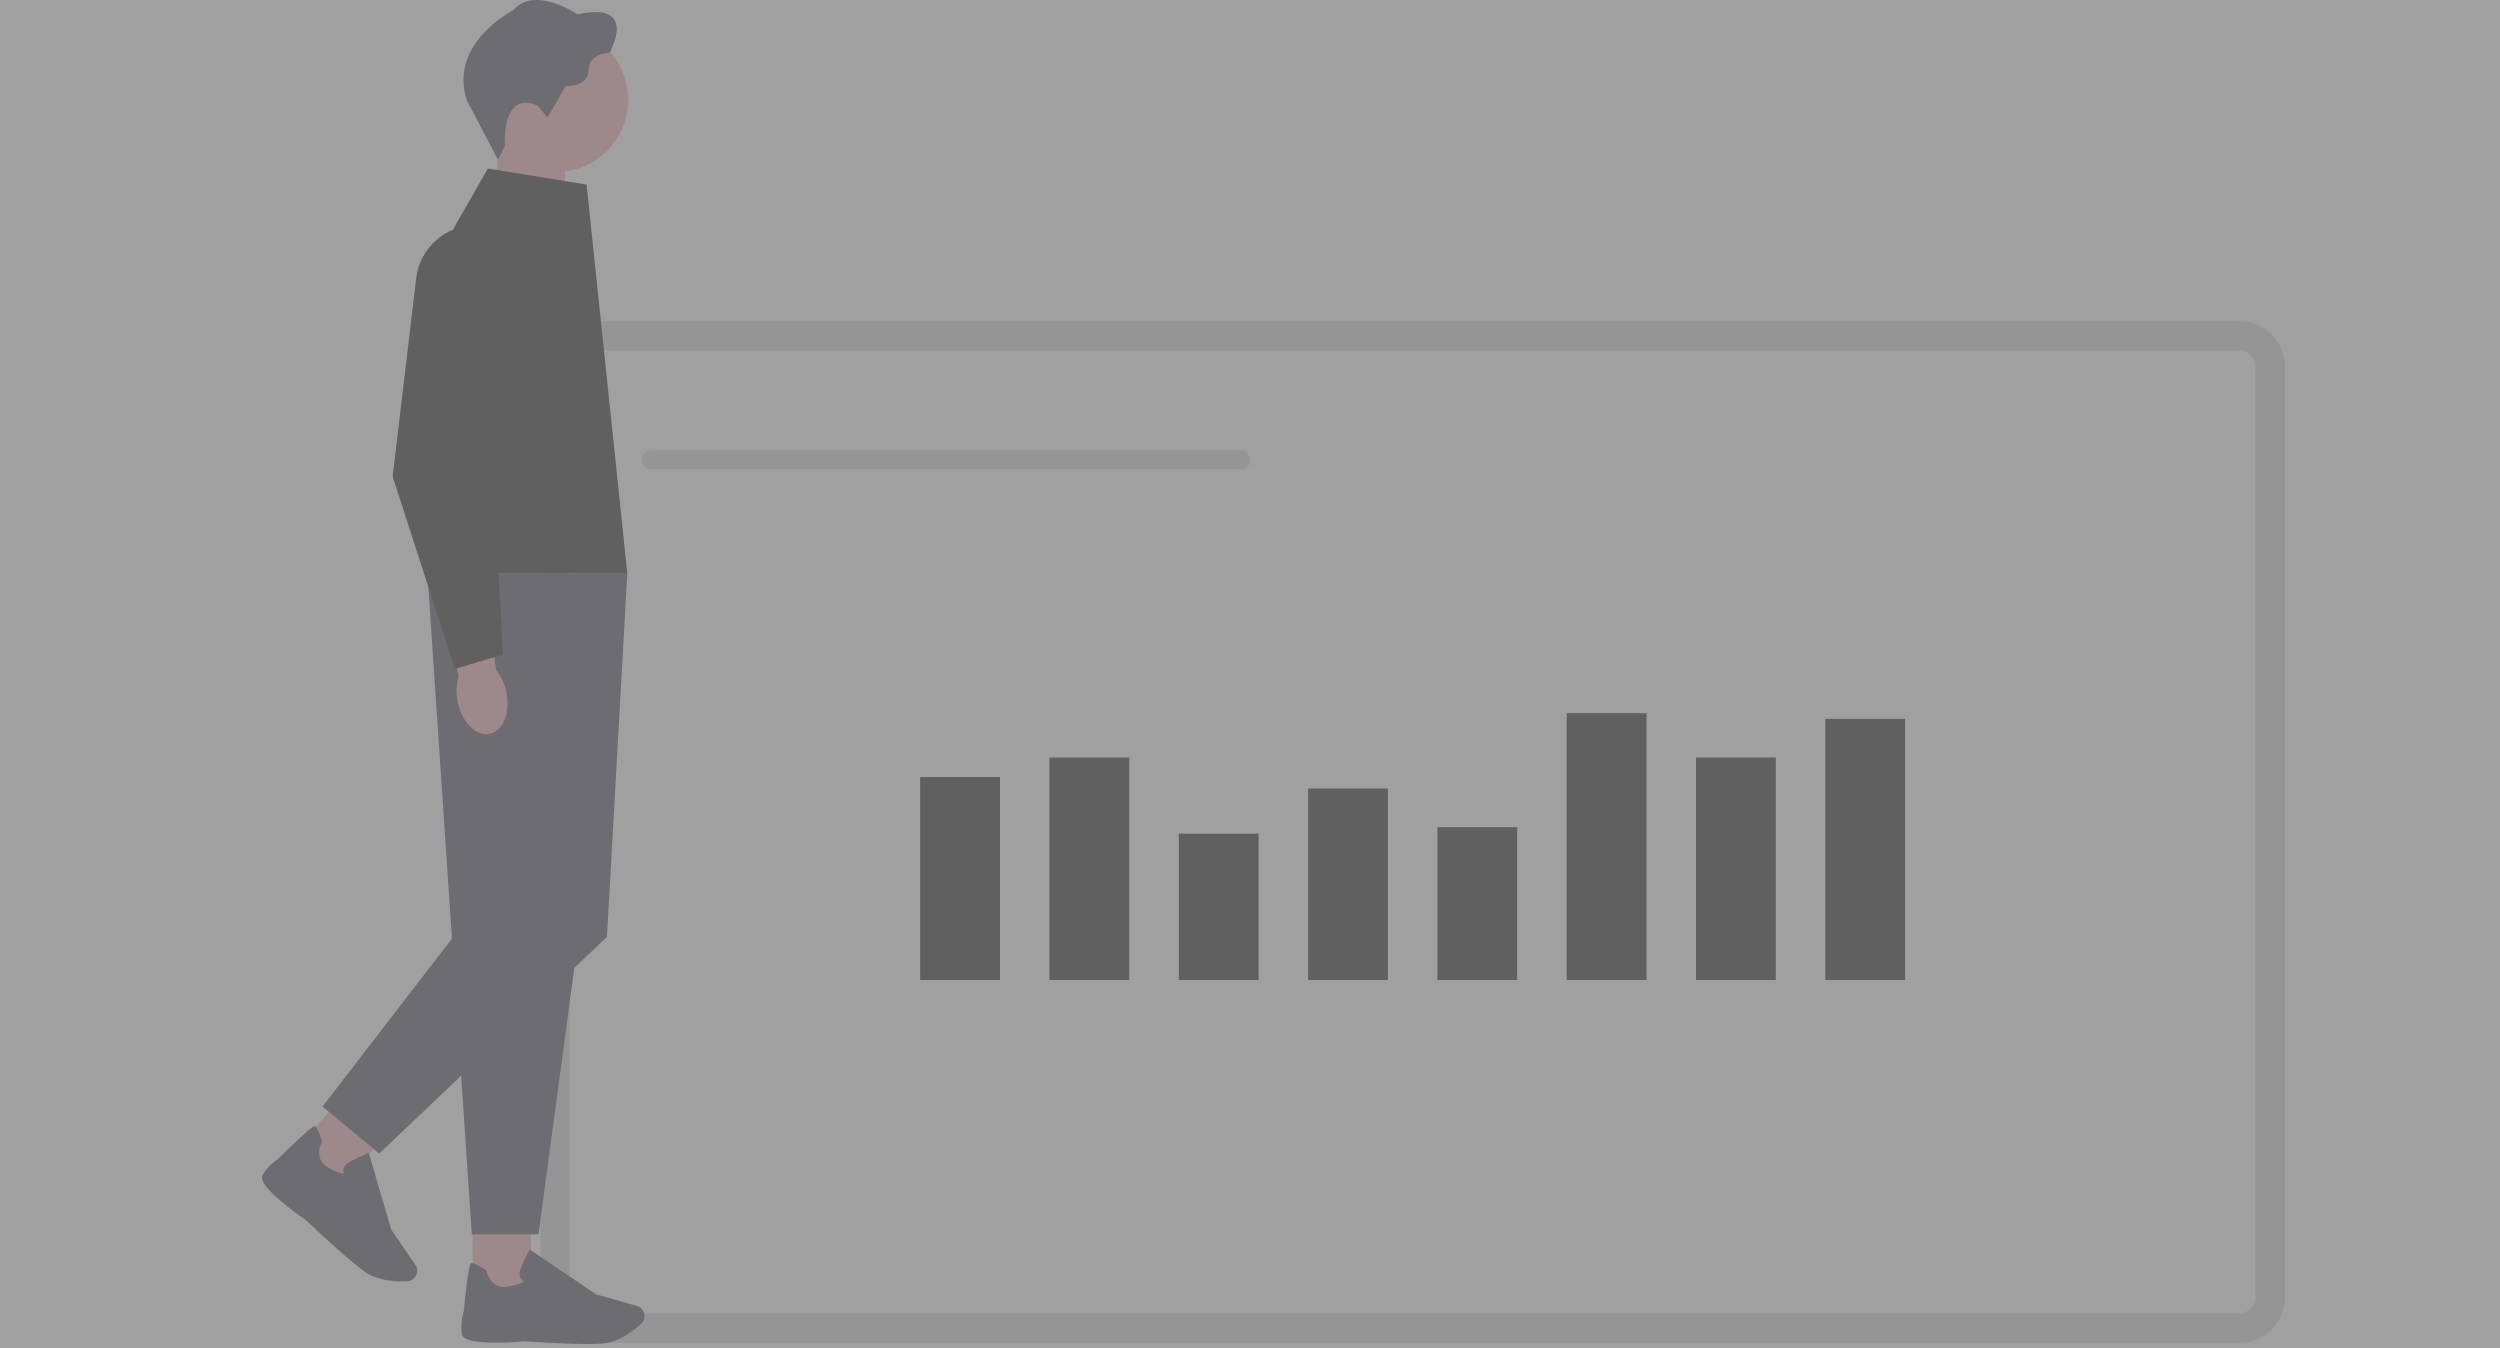 <svg width="356" height="192" viewBox="0 0 356 192" fill="none" xmlns="http://www.w3.org/2000/svg">
<rect x="0" y="0" width="356" height="192" fill="#808080" stroke="none"/>
<g opacity="0.25" clip-path="url(#clip0_16_46)">
<rect width="356" height="192" fill="white"/>
<path d="M318.932 191.213H83.389C79.833 191.213 76.942 188.321 76.942 184.763V52.184C76.942 48.626 79.833 45.734 83.389 45.734H318.932C322.489 45.734 325.379 48.626 325.379 52.184V184.763C325.379 188.321 322.489 191.213 318.932 191.213ZM83.389 49.932C82.146 49.932 81.139 50.94 81.139 52.184V184.763C81.139 186.007 82.146 187.015 83.389 187.015H318.932C320.176 187.015 321.183 186.007 321.183 184.763V52.184C321.183 50.94 320.176 49.932 318.932 49.932H83.389Z" fill="#D5D5D6"/>
<path d="M142.396 110.649H131.033V139.554H142.396V110.649Z" fill="black"/>
<path d="M160.809 107.873H149.446V139.554H160.809V107.873Z" fill="black"/>
<path d="M179.222 118.715H167.86V139.554H179.222V118.715Z" fill="black"/>
<path d="M197.636 112.281H186.273V139.554H197.636V112.281Z" fill="black"/>
<path d="M216.049 117.791H204.686V139.549H216.049V117.791Z" fill="black"/>
<path d="M234.462 101.555H223.099V139.554H234.462V101.555Z" fill="black"/>
<path d="M252.875 107.873H241.513V139.554H252.875V107.873Z" fill="black"/>
<path d="M271.289 102.368H259.926V139.554H271.289V102.368Z" fill="black"/>
<path d="M92.769 64.117H176.631C177.386 64.117 178 64.731 178 65.487C178 66.243 177.386 66.856 176.631 66.856H92.769C92.014 66.856 91.4 66.243 91.4 65.487C91.4 64.731 92.014 64.117 92.769 64.117Z" fill="#D5D5D6"/>
<path d="M70.138 31.843L80.447 35.233V20.388H71.093L70.138 31.843Z" fill="#F3A3A6"/>
<path d="M79.172 24.497C84.844 24.497 89.443 19.896 89.443 14.221C89.443 8.547 84.844 3.946 79.172 3.946C73.499 3.946 68.9 8.547 68.9 14.221C68.9 19.896 73.499 24.497 79.172 24.497Z" fill="#F3A3A6"/>
<path d="M76.554 15.024L77.97 16.746L80.53 12.264C80.53 12.264 83.799 12.432 83.799 10.008C83.799 7.583 86.799 7.515 86.799 7.515C86.799 7.515 91.043 0.1 82.251 2.052C82.251 2.052 76.15 -2.131 73.118 1.443C73.118 1.443 63.817 6.129 66.477 14.29L70.899 22.697L71.901 20.792C71.901 20.792 71.292 12.799 76.554 15.024Z" fill="#2F2E43"/>
<path d="M75.605 172.478H67.305V184.254H75.605V172.478Z" fill="#F3A3A6"/>
<path d="M74.686 190.998C73.265 191.129 66.167 191.685 65.81 190.058C65.485 188.563 65.963 186.999 66.031 186.789C66.713 179.998 66.964 179.92 67.117 179.872C67.358 179.804 68.066 180.135 69.21 180.875L69.283 180.922L69.299 181.006C69.32 181.111 69.829 183.604 72.231 183.226C73.879 182.963 74.414 182.601 74.587 182.423C74.445 182.36 74.272 182.25 74.151 182.055C73.973 181.777 73.942 181.42 74.057 180.995C74.367 179.867 75.295 178.198 75.332 178.13L75.437 177.941L84.869 184.307L90.692 185.97C91.132 186.096 91.484 186.411 91.662 186.831C91.909 187.419 91.757 188.101 91.285 188.526C90.225 189.476 88.127 191.108 85.918 191.307C85.331 191.36 84.554 191.381 83.683 191.381C80.037 191.381 74.723 191.003 74.681 190.998H74.686Z" fill="#2F2E43"/>
<path d="M49.713 154.799L42.209 163.873L48.604 169.165L56.107 160.091L49.713 154.799Z" fill="#F3A3A6"/>
<path d="M43.609 173.78C42.434 172.972 36.606 168.878 37.367 167.398C38.07 166.039 39.434 165.142 39.623 165.021C44.475 160.225 44.722 160.324 44.868 160.387C45.099 160.487 45.43 161.196 45.844 162.492L45.87 162.571L45.828 162.644C45.776 162.738 44.58 164.985 46.673 166.223C48.111 167.073 48.756 167.131 48.997 167.105C48.929 166.968 48.866 166.769 48.892 166.543C48.929 166.218 49.133 165.919 49.501 165.667C50.461 164.995 52.234 164.302 52.312 164.271L52.512 164.192L55.722 175.113L59.148 180.109C59.405 180.486 59.478 180.953 59.347 181.394C59.164 182.003 58.613 182.433 57.973 182.46C56.551 182.517 53.897 182.433 52.066 181.179C51.583 180.849 50.97 180.371 50.298 179.815C47.492 177.49 43.636 173.811 43.604 173.78H43.609Z" fill="#2F2E43"/>
<path d="M89.328 81.645H60.863L67.19 175.769H76.68L89.333 81.645H89.328Z" fill="#2F2E43"/>
<path d="M83.531 86.829L89.328 81.645L86.427 133.414L54.012 164.26L45.928 157.58L64.819 133.062L83.531 86.829Z" fill="#2F2E43"/>
<path d="M83.531 26.281L69.472 23.998L65.107 31.634C59.557 41.342 57.296 52.583 58.655 63.682L60.863 81.655H89.328L83.531 26.286V26.281Z" fill="black"/>
<path d="M72.116 98.595C72.698 101.497 71.612 104.147 69.698 104.515C67.778 104.877 65.753 102.819 65.17 99.912C64.924 98.752 64.966 97.556 65.296 96.417L62.988 84.08L69.021 83.14L70.652 95.404C71.397 96.344 71.901 97.435 72.116 98.6V98.595Z" fill="#F3A3A6"/>
<path d="M64.777 95.252L55.916 67.869V67.827L59.263 39.631C59.778 35.312 63.439 32.059 67.783 32.059C70.442 32.059 72.908 33.26 74.545 35.359C76.181 37.459 76.753 40.14 76.108 42.727L70.196 66.379L71.607 93.221L64.772 95.252H64.777Z" fill="black"/>
</g>
<defs>
<clipPath id="clip0_16_46">
<rect width="356" height="192" fill="white"/>
</clipPath>
</defs>
</svg>
